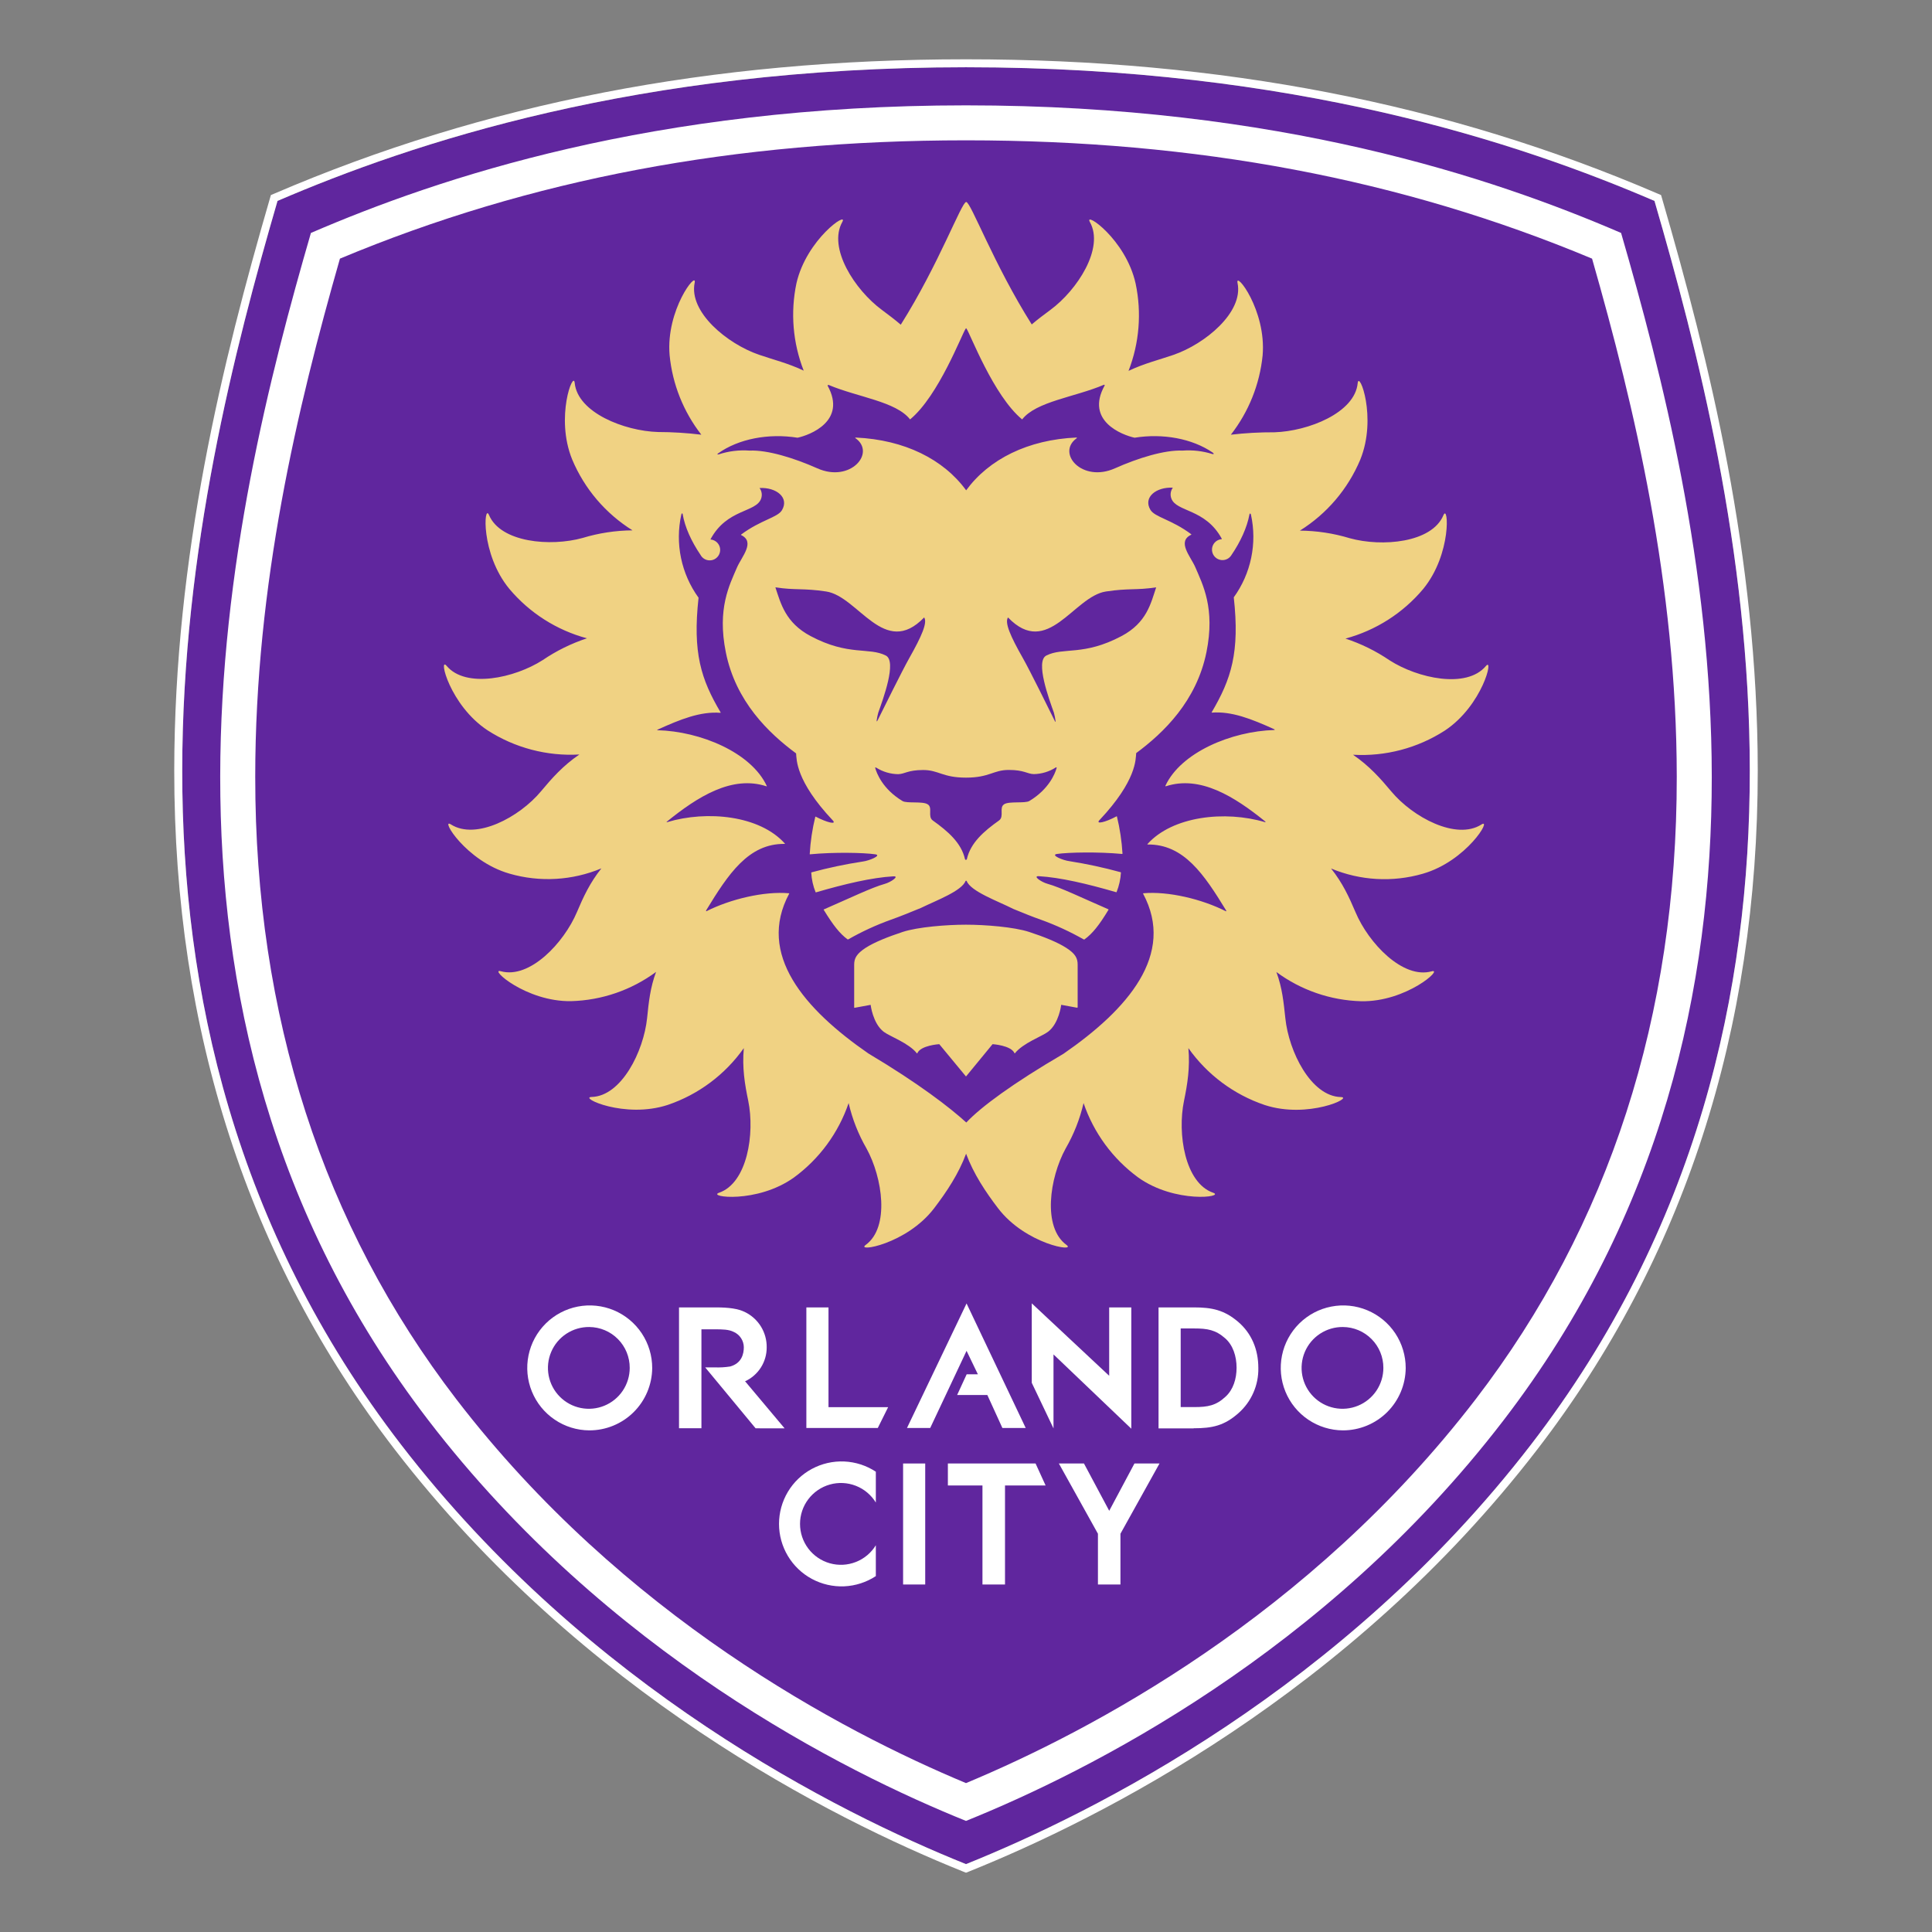 <svg width="100" height="100" viewBox="0 0 100 100" fill="none" xmlns="http://www.w3.org/2000/svg">
<rect x="0" y="0" width="100" height="100" fill="#808080" stroke="none"/>
<path d="M50 96.487C43.394 93.832 30.473 87.391 20.758 74.774C3.5 52.352 9.945 25.595 14.364 10.399C21.294 7.422 32.974 3.481 50 3.481C67.026 3.481 78.706 7.422 85.636 10.399C90.054 25.595 96.504 52.352 79.243 74.774C69.528 87.391 56.606 93.832 50 96.487Z" fill="#60269E"/>
<path d="M50 3.481C67.026 3.481 78.706 7.422 85.636 10.399C90.054 25.595 96.504 52.352 79.243 74.774C69.528 87.391 56.606 93.832 50 96.487C43.394 93.832 30.473 87.391 20.758 74.774C3.5 52.352 9.945 25.595 14.364 10.399C21.294 7.422 32.974 3.481 50 3.481ZM50 3.069C36.803 3.069 25.093 5.342 14.2 10.021L14.021 10.096L13.967 10.284C11.524 18.689 9.026 28.777 9.019 39.875C9.01 53.351 12.85 65.176 20.431 75.024C30.155 87.649 43.034 94.132 49.846 96.87L50 96.931L50.154 96.87C56.965 94.132 69.845 87.654 79.569 75.024C87.149 65.176 90.987 53.351 90.981 39.875C90.974 28.777 88.474 18.689 86.031 10.284L85.976 10.096L85.799 10.021C74.907 5.342 63.197 3.069 50 3.069Z" fill="white"/>
<path d="M50 7.263C61.934 7.263 72.544 9.263 82.405 13.387C84.609 21.094 86.78 30.24 86.789 40.203C86.796 52.578 83.295 63.411 76.385 72.418C67.76 83.654 56.42 89.616 50 92.293C43.58 89.614 32.235 83.651 23.615 72.418C16.705 63.411 13.204 52.572 13.211 40.203C13.211 30.24 15.391 21.094 17.595 13.387C27.456 9.263 38.064 7.263 50 7.263ZM50 5.453C33.8 5.453 22.686 9.215 16.093 12.057C11.889 26.565 5.75 52.111 22.176 73.517C31.42 85.565 43.714 91.715 50 94.25C56.286 91.715 68.58 85.565 77.821 73.517C94.25 52.111 88.11 26.565 83.907 12.057C77.312 9.215 66.2 5.453 50 5.453Z" fill="white"/>
<path d="M55.779 49.929V52.138C55.779 52.155 55.745 52.159 55.745 52.159L54.928 52.009C54.928 52.009 54.816 52.968 54.251 53.401C53.954 53.633 52.949 53.986 52.531 54.519C52.531 54.519 52.515 54.519 52.514 54.519C52.337 54.104 51.375 54.046 51.375 54.046L50 55.719L48.616 54.046C48.616 54.046 47.651 54.104 47.477 54.52C47.476 54.521 47.475 54.522 47.473 54.523C47.471 54.524 47.469 54.524 47.468 54.524C47.466 54.524 47.464 54.524 47.462 54.523C47.46 54.522 47.459 54.521 47.458 54.52C47.039 53.987 46.057 53.645 45.739 53.404C45.174 52.971 45.064 52.011 45.064 52.011L44.225 52.165C44.221 52.163 44.218 52.159 44.215 52.155C44.213 52.151 44.212 52.146 44.212 52.141V49.929C44.212 49.599 44.337 49.365 44.814 49.054C45.265 48.766 45.959 48.49 46.722 48.237C47.508 47.98 49.002 47.862 49.991 47.862H50C50.989 47.862 52.484 47.98 53.269 48.237C54.034 48.487 54.726 48.766 55.179 49.054C55.659 49.361 55.779 49.595 55.779 49.929ZM73.646 45.224C72.078 45.678 70.402 45.582 68.896 44.953C69.489 45.693 69.83 46.436 70.16 47.212C70.831 48.809 72.606 50.69 74.1 50.276C74.746 50.096 72.806 51.869 70.451 51.824C68.869 51.779 67.338 51.252 66.065 50.311C66.37 51.131 66.44 51.879 66.529 52.701C66.706 54.425 67.853 56.744 69.404 56.784C70.078 56.801 67.703 57.928 65.463 57.196C63.867 56.657 62.483 55.626 61.511 54.25C61.601 55.261 61.46 56.125 61.284 56.979C60.932 58.674 61.328 61.229 62.792 61.736C63.428 61.955 60.825 62.314 58.909 60.943C57.596 59.979 56.61 58.636 56.085 57.095C55.894 57.921 55.581 58.713 55.157 59.447C54.324 60.965 53.95 63.525 55.2 64.436C55.745 64.834 53.086 64.411 51.659 62.538C51.01 61.689 50.391 60.756 50.005 59.716C49.619 60.756 48.999 61.689 48.351 62.538C46.924 64.412 44.266 64.834 44.809 64.436C46.059 63.525 45.684 60.965 44.852 59.447C44.428 58.714 44.116 57.921 43.925 57.095C43.399 58.636 42.414 59.979 41.101 60.943C39.185 62.318 36.581 61.955 37.219 61.736C38.682 61.23 39.076 58.674 38.729 56.979C38.551 56.125 38.407 55.266 38.5 54.25C37.531 55.622 36.152 56.652 34.561 57.191C32.321 57.922 29.948 56.796 30.619 56.779C32.166 56.739 33.314 54.42 33.494 52.696C33.578 51.874 33.653 51.126 33.958 50.306C32.684 51.246 31.154 51.774 29.573 51.819C27.218 51.864 25.276 50.091 25.924 50.271C27.416 50.685 29.19 48.804 29.863 47.208C30.191 46.431 30.535 45.688 31.128 44.947C29.619 45.578 27.939 45.674 26.369 45.219C24.106 44.57 22.767 42.309 23.335 42.67C24.64 43.504 26.889 42.295 28 40.96C28.56 40.289 29.142 39.627 29.989 39.053C28.313 39.148 26.65 38.711 25.239 37.803C23.271 36.505 22.674 33.947 23.114 34.462C24.108 35.649 26.637 35.1 28.094 34.164C28.8 33.684 29.569 33.306 30.38 33.039C28.81 32.617 27.407 31.723 26.361 30.477C24.861 28.656 25.049 26.035 25.31 26.656C25.911 28.082 28.489 28.308 30.157 27.844C30.995 27.59 31.864 27.458 32.739 27.451C31.342 26.58 30.25 25.297 29.614 23.779C28.727 21.596 29.683 19.154 29.746 19.819C29.896 21.359 32.321 22.308 34.055 22.361C34.806 22.362 35.556 22.409 36.301 22.5C35.375 21.312 34.806 19.885 34.659 18.386C34.456 16.038 36.091 13.982 35.956 14.636C35.642 16.152 37.641 17.795 39.279 18.359C40.001 18.609 40.796 18.801 41.599 19.184C41.036 17.745 40.906 16.173 41.224 14.661C41.75 12.375 43.924 10.902 43.597 11.49C42.84 12.84 44.25 15.01 45.644 16.039C45.97 16.282 46.301 16.529 46.624 16.806C48.6 13.669 49.769 10.455 50.01 10.455C50.251 10.455 51.424 13.658 53.403 16.793C53.721 16.52 54.046 16.279 54.366 16.043C55.759 15.014 57.169 12.844 56.413 11.494C56.086 10.906 58.266 12.369 58.779 14.674C59.099 16.185 58.972 17.756 58.413 19.196C59.214 18.814 60.008 18.62 60.731 18.371C62.37 17.808 64.369 16.165 64.055 14.649C63.919 13.991 65.555 16.046 65.353 18.399C65.202 19.893 64.632 21.315 63.709 22.5C64.459 22.413 65.213 22.371 65.968 22.375C67.699 22.321 70.126 21.375 70.274 19.832C70.339 19.163 71.294 21.61 70.407 23.793C69.77 25.31 68.679 26.593 67.282 27.465C68.157 27.472 69.026 27.604 69.862 27.858C71.532 28.321 74.112 28.096 74.71 26.67C74.97 26.045 75.156 28.67 73.66 30.491C72.614 31.736 71.211 32.63 69.641 33.053C70.451 33.319 71.22 33.698 71.925 34.178C73.384 35.114 75.912 35.663 76.907 34.476C77.339 33.961 76.741 36.519 74.782 37.816C73.371 38.724 71.708 39.162 70.032 39.066C70.876 39.641 71.459 40.303 72.021 40.974C73.125 42.294 75.375 43.509 76.681 42.675C77.248 42.314 75.911 44.575 73.646 45.224ZM37.199 23.519C37.714 23.349 38.257 23.283 38.797 23.323C39.726 23.282 41.101 23.705 42.305 24.241C44.019 25.006 45.364 23.43 44.267 22.671C44.255 22.661 44.28 22.646 44.305 22.648C46.821 22.764 48.836 23.773 50.008 25.379C51.181 23.774 53.2 22.754 55.727 22.646C55.745 22.646 55.741 22.671 55.727 22.684C54.663 23.449 56.001 25.001 57.708 24.241C58.909 23.705 60.282 23.282 61.208 23.323C61.728 23.284 62.252 23.344 62.75 23.5C62.835 23.526 62.847 23.475 62.764 23.421C61.705 22.699 60.193 22.421 58.726 22.656C58.083 22.515 56.165 21.79 57.172 19.962C57.177 19.957 57.179 19.951 57.179 19.944C57.179 19.938 57.177 19.931 57.173 19.926C57.169 19.921 57.163 19.917 57.157 19.915C57.15 19.913 57.144 19.914 57.138 19.916C55.638 20.556 53.631 20.776 52.906 21.709C51.426 20.492 50.211 17.259 50.025 17.008C50.016 16.997 50.01 16.992 50.005 16.992C50 16.992 49.995 16.992 49.986 17.008C49.797 17.265 48.583 20.495 47.105 21.709C46.385 20.782 44.4 20.559 42.901 19.929C42.864 19.913 42.825 19.94 42.84 19.968C43.84 21.795 41.92 22.519 41.282 22.656C39.782 22.418 38.23 22.709 37.167 23.469C37.11 23.509 37.131 23.541 37.199 23.516M51.977 41.625C52.242 41.462 53.055 41.593 53.279 41.459C54.3 40.845 54.61 40.031 54.685 39.77C54.701 39.718 54.685 39.701 54.646 39.725C54.306 39.942 53.913 40.06 53.51 40.068C53.159 40.057 53.017 39.852 52.214 39.852C51.41 39.852 51.219 40.25 50 40.25C48.779 40.25 48.589 39.856 47.785 39.856C46.981 39.856 46.841 40.061 46.487 40.071C46.089 40.065 45.7 39.95 45.362 39.739C45.311 39.709 45.29 39.714 45.303 39.756C45.37 39.998 45.671 40.836 46.715 41.462C46.939 41.596 47.751 41.462 48.014 41.629C48.296 41.797 47.996 42.263 48.281 42.468C49.07 43.03 49.759 43.629 49.947 44.468C49.95 44.478 49.956 44.489 49.964 44.496C49.973 44.503 49.984 44.507 49.995 44.508C50.007 44.507 50.018 44.503 50.027 44.496C50.036 44.489 50.042 44.479 50.045 44.468C50.234 43.626 50.92 43.028 51.709 42.468C51.994 42.263 51.696 41.797 51.976 41.629M45.458 36.891C45.423 37.014 45.398 37.14 45.38 37.266C45.366 37.358 45.38 37.371 45.431 37.273C45.718 36.696 46.715 34.681 47.065 34.062C47.704 32.931 48.014 32.225 47.834 31.959C45.775 34.099 44.432 30.871 42.766 30.616C41.568 30.434 41.181 30.56 40.134 30.401C40.409 31.224 40.649 32.23 41.954 32.922C43.922 33.968 44.979 33.485 45.851 33.931C46.432 34.23 45.709 36.181 45.458 36.89M58.053 32.922C59.358 32.23 59.568 31.224 59.843 30.401C58.795 30.56 58.439 30.434 57.242 30.616C55.575 30.866 54.233 34.099 52.174 31.959C51.992 32.225 52.299 32.931 52.943 34.062C53.303 34.696 54.339 36.794 54.594 37.312C54.631 37.388 54.645 37.377 54.633 37.305C54.615 37.165 54.587 37.026 54.55 36.89C54.3 36.184 53.574 34.23 54.157 33.931C55.032 33.485 56.085 33.968 58.053 32.922ZM60.321 40.672C61.123 38.944 63.737 37.849 65.957 37.785C65.984 37.785 65.984 37.758 65.957 37.746C64.767 37.209 63.758 36.807 62.718 36.885C62.718 36.885 62.709 36.873 62.718 36.865C63.73 35.145 64.175 33.771 63.86 30.918C64.301 30.308 64.608 29.612 64.761 28.875C64.915 28.138 64.911 27.378 64.75 26.642C64.734 26.569 64.683 26.556 64.672 26.624C64.547 27.3 64.211 28.039 63.736 28.734C63.727 28.751 63.715 28.767 63.703 28.782C63.647 28.854 63.575 28.91 63.492 28.946C63.409 28.982 63.319 28.997 63.229 28.989C63.139 28.981 63.053 28.951 62.977 28.902C62.902 28.852 62.84 28.785 62.797 28.705C62.755 28.625 62.732 28.537 62.733 28.447C62.733 28.356 62.756 28.268 62.799 28.188C62.842 28.109 62.904 28.042 62.98 27.993C63.056 27.944 63.143 27.915 63.233 27.907C63.236 27.905 63.239 27.902 63.24 27.898C63.242 27.894 63.242 27.89 63.24 27.886C62.389 26.317 60.894 26.511 60.63 25.805C60.594 25.712 60.583 25.612 60.596 25.514C60.61 25.415 60.648 25.322 60.708 25.242C59.84 25.198 59.159 25.742 59.544 26.387C59.773 26.773 60.639 26.887 61.661 27.654C61.662 27.658 61.662 27.662 61.661 27.666C61.662 27.668 61.662 27.669 61.662 27.671C61.662 27.672 61.662 27.674 61.661 27.675C60.901 28.031 61.627 28.8 61.866 29.352C62.251 30.253 62.906 31.477 62.446 33.755C61.931 36.292 60.229 37.93 58.809 38.98C58.779 39.281 58.846 40.391 56.913 42.444C56.685 42.682 57.206 42.569 57.788 42.255C57.795 42.255 57.811 42.255 57.811 42.255C57.965 42.889 58.062 43.536 58.101 44.188C58.101 44.188 58.089 44.201 58.083 44.201C56.833 44.084 55.311 44.115 54.708 44.201C54.356 44.252 55.011 44.535 55.365 44.576C56.253 44.717 57.133 44.906 58 45.144C58.007 45.148 58.014 45.154 58.02 45.16C58 45.509 57.923 45.853 57.792 46.178C57.792 46.178 57.771 46.185 57.764 46.178C56.264 45.742 54.876 45.416 53.776 45.352C53.426 45.331 53.901 45.659 54.215 45.744C54.876 45.924 56.05 46.494 57.371 47.066C57.371 47.066 57.381 47.083 57.377 47.087C56.89 47.895 56.539 48.331 56.127 48.627C56.118 48.631 56.107 48.631 56.097 48.627C55.39 48.225 54.65 47.884 53.885 47.608C53.44 47.453 52.945 47.25 52.455 47.049C51.631 46.633 50.245 46.142 50.03 45.594C50.023 45.587 50.014 45.584 50.005 45.584C49.996 45.584 49.988 45.587 49.981 45.594C49.776 46.12 48.49 46.594 47.66 46.998C47.13 47.214 46.589 47.438 46.104 47.608C45.341 47.882 44.603 48.223 43.899 48.625C43.891 48.627 43.883 48.627 43.875 48.625C43.469 48.329 43.125 47.892 42.635 47.091C42.633 47.089 42.633 47.086 42.633 47.083C42.633 47.079 42.633 47.076 42.635 47.074C43.958 46.5 45.135 45.93 45.794 45.75C46.104 45.665 46.585 45.337 46.235 45.359C45.133 45.422 43.744 45.749 42.235 46.188C42.229 46.188 42.223 46.188 42.218 46.188C42.085 45.862 42.009 45.517 41.99 45.166C41.99 45.166 41.999 45.153 42.002 45.153C42.873 44.917 43.757 44.73 44.649 44.594C45.002 44.551 45.657 44.269 45.305 44.219C44.7 44.131 43.18 44.1 41.924 44.219C41.924 44.219 41.909 44.219 41.911 44.209C41.948 43.557 42.045 42.91 42.2 42.276C42.2 42.276 42.211 42.266 42.215 42.267C42.803 42.578 43.329 42.699 43.101 42.46C41.169 40.407 41.236 39.297 41.206 38.996C39.785 37.946 38.081 36.309 37.57 33.771C37.109 31.491 37.764 30.271 38.148 29.369C38.388 28.814 39.111 28.049 38.354 27.691C38.354 27.691 38.346 27.691 38.354 27.68C38.361 27.669 38.361 27.67 38.364 27.666C39.386 26.905 40.249 26.791 40.476 26.404C40.86 25.754 40.181 25.214 39.314 25.259C39.373 25.339 39.41 25.432 39.424 25.53C39.438 25.628 39.426 25.728 39.391 25.821C39.127 26.532 37.629 26.332 36.78 27.906C36.773 27.92 36.78 27.924 36.786 27.925C36.879 27.934 36.968 27.967 37.045 28.021C37.122 28.074 37.183 28.147 37.223 28.231C37.263 28.316 37.281 28.409 37.274 28.502C37.267 28.596 37.237 28.686 37.185 28.763C37.133 28.841 37.062 28.904 36.979 28.947C36.895 28.989 36.802 29.009 36.709 29.004C36.615 29 36.525 28.971 36.446 28.922C36.367 28.872 36.302 28.802 36.258 28.72C35.785 28.021 35.446 27.28 35.334 26.604C35.324 26.545 35.278 26.57 35.264 26.639C35.1 27.378 35.096 28.143 35.25 28.884C35.404 29.625 35.713 30.325 36.157 30.938C35.844 33.785 36.282 35.156 37.3 36.875C37.3 36.883 37.3 36.895 37.292 36.895C36.248 36.818 35.231 37.224 34.03 37.77C34.013 37.779 34.014 37.796 34.03 37.796C36.255 37.852 38.886 38.949 39.69 40.685C39.691 40.687 39.691 40.689 39.69 40.691C39.69 40.693 39.689 40.695 39.688 40.696C39.687 40.698 39.685 40.699 39.683 40.7C39.681 40.701 39.679 40.701 39.678 40.701C37.889 40.11 36.105 41.24 34.513 42.531C34.495 42.545 34.504 42.561 34.528 42.555C36.605 41.93 39.328 42.21 40.626 43.663C40.627 43.664 40.628 43.666 40.628 43.668C40.628 43.67 40.628 43.672 40.627 43.674C40.626 43.675 40.625 43.677 40.623 43.678C40.621 43.679 40.62 43.68 40.617 43.68C38.736 43.655 37.691 45.251 36.554 47.114C36.539 47.14 36.545 47.174 36.565 47.164C37.804 46.539 39.551 46.12 40.841 46.236C40.841 46.236 40.854 46.246 40.85 46.252C39.16 49.394 41.639 52.239 44.945 54.526C47.547 56.076 49.164 57.326 50.015 58.101C50.781 57.288 52.431 56.072 55.047 54.542C58.365 52.252 60.858 49.403 59.165 46.254C59.165 46.25 59.166 46.246 59.169 46.243C59.171 46.239 59.174 46.237 59.178 46.235C60.468 46.12 62.215 46.538 63.453 47.167C63.472 47.176 63.479 47.144 63.462 47.121C62.324 45.261 61.278 43.685 59.392 43.711C59.392 43.711 59.392 43.697 59.392 43.689C60.693 42.241 63.411 41.939 65.484 42.557C65.509 42.565 65.507 42.538 65.484 42.516C63.898 41.234 62.12 40.114 60.34 40.699C60.331 40.699 60.32 40.699 60.324 40.685" fill="#F0D283"/>
<path d="M47.846 82.013H46.744V75.75H47.889V82.013H47.846Z" fill="white"/>
<path d="M51.934 82.013H50.852V76.889H49.062V75.75H53.601L54.121 76.889H52.019V82.013H51.934Z" fill="white"/>
<path d="M57.911 82.013H56.829V79.386L54.807 75.75H56.106L57.413 78.199L58.719 75.75H60.016L57.994 79.386V82.013H57.911Z" fill="white"/>
<path d="M30.5 74.036C29.861 74.032 29.238 73.838 28.709 73.479C28.18 73.121 27.77 72.614 27.529 72.022C27.288 71.43 27.228 70.78 27.356 70.154C27.484 69.528 27.794 68.955 28.248 68.505C28.702 68.055 29.279 67.75 29.906 67.628C30.533 67.506 31.183 67.573 31.772 67.819C32.361 68.066 32.864 68.482 33.218 69.014C33.571 69.546 33.759 70.171 33.758 70.81C33.751 71.669 33.405 72.491 32.795 73.095C32.184 73.7 31.359 74.038 30.5 74.036ZM30.5 68.686C30.081 68.682 29.669 68.802 29.318 69.032C28.967 69.262 28.692 69.591 28.529 69.977C28.365 70.364 28.32 70.79 28.399 71.202C28.479 71.614 28.678 71.993 28.974 72.291C29.269 72.589 29.646 72.793 30.057 72.876C30.468 72.96 30.895 72.919 31.283 72.759C31.671 72.6 32.003 72.328 32.236 71.98C32.469 71.631 32.594 71.221 32.594 70.801C32.596 70.243 32.377 69.707 31.984 69.311C31.592 68.914 31.058 68.69 30.5 68.686Z" fill="white"/>
<path d="M69.509 74.036C68.87 74.033 68.246 73.84 67.716 73.483C67.186 73.125 66.774 72.619 66.532 72.027C66.29 71.435 66.229 70.785 66.356 70.159C66.483 69.532 66.793 68.958 67.247 68.507C67.7 68.057 68.277 67.751 68.905 67.629C69.532 67.506 70.182 67.572 70.771 67.819C71.361 68.065 71.865 68.481 72.219 69.013C72.572 69.545 72.76 70.171 72.759 70.81C72.752 71.668 72.407 72.488 71.799 73.093C71.19 73.697 70.367 74.036 69.509 74.036ZM69.509 68.686C69.089 68.682 68.678 68.802 68.327 69.032C67.976 69.262 67.701 69.591 67.537 69.977C67.374 70.364 67.329 70.79 67.408 71.202C67.487 71.614 67.687 71.993 67.982 72.291C68.278 72.589 68.655 72.793 69.066 72.876C69.477 72.96 69.904 72.919 70.292 72.759C70.68 72.6 71.011 72.328 71.245 71.98C71.478 71.631 71.603 71.221 71.603 70.801C71.605 70.243 71.386 69.707 70.993 69.311C70.601 68.914 70.067 68.689 69.509 68.686Z" fill="white"/>
<path d="M41.737 73.911V67.671H42.883V72.836H45.969L45.435 73.911H41.737Z" fill="white"/>
<path d="M58.556 73.949L54.529 70.104V73.934L53.404 71.574V67.461L57.411 71.21V67.671H58.556V73.949Z" fill="white"/>
<path d="M61.78 73.934H59.966V67.671H61.796C62.719 67.671 63.355 67.796 64.09 68.421C64.77 69.006 65.131 69.831 65.131 70.804C65.14 71.244 65.053 71.68 64.876 72.083C64.7 72.486 64.438 72.846 64.109 73.138C63.369 73.795 62.749 73.927 61.78 73.927M61.112 72.83H61.82C62.513 72.83 62.945 72.754 63.445 72.282C63.83 71.924 64.005 71.371 64.005 70.795C64.005 70.194 63.815 69.621 63.417 69.272C62.917 68.83 62.491 68.761 61.816 68.761H61.112V72.83Z" fill="white"/>
<path d="M39.11 73.929L36.5 70.775H36.985C37.256 70.787 37.527 70.771 37.795 70.729C38.396 70.559 38.5 70.069 38.5 69.729C38.498 69.563 38.448 69.401 38.357 69.262C38.266 69.123 38.138 69.012 37.986 68.944C37.726 68.808 37.389 68.805 36.986 68.805H36.306V73.924H35.146V67.671H37.049C37.75 67.671 38.2 67.74 38.549 67.907C38.893 68.073 39.183 68.333 39.384 68.657C39.585 68.982 39.689 69.357 39.684 69.739C39.686 70.11 39.581 70.473 39.381 70.786C39.181 71.098 38.895 71.346 38.557 71.5C38.545 71.5 38.578 71.509 38.578 71.509L40.611 73.931L39.11 73.929Z" fill="white"/>
<path d="M53.09 73.911H51.883L51.105 72.206H49.541L50.035 71.132H50.614L50.029 69.919L48.148 73.911H46.946L50.029 67.466L53.09 73.911Z" fill="white"/>
<path d="M45.333 79.982C45.092 80.376 44.729 80.68 44.299 80.848C43.869 81.017 43.396 81.04 42.952 80.915C42.508 80.79 42.117 80.523 41.838 80.155C41.56 79.787 41.409 79.338 41.409 78.877C41.409 78.415 41.56 77.966 41.838 77.599C42.117 77.231 42.508 76.964 42.952 76.839C43.396 76.713 43.869 76.737 44.299 76.905C44.729 77.073 45.092 77.378 45.333 77.771V76.175C44.845 75.854 44.28 75.672 43.697 75.646C43.114 75.621 42.535 75.754 42.021 76.031C41.507 76.308 41.078 76.718 40.779 77.219C40.48 77.721 40.322 78.293 40.322 78.877C40.322 79.46 40.48 80.033 40.779 80.534C41.078 81.035 41.507 81.446 42.021 81.723C42.535 82 43.114 82.133 43.697 82.108C44.28 82.082 44.845 81.899 45.333 81.579V79.982Z" fill="white"/>
</svg>
